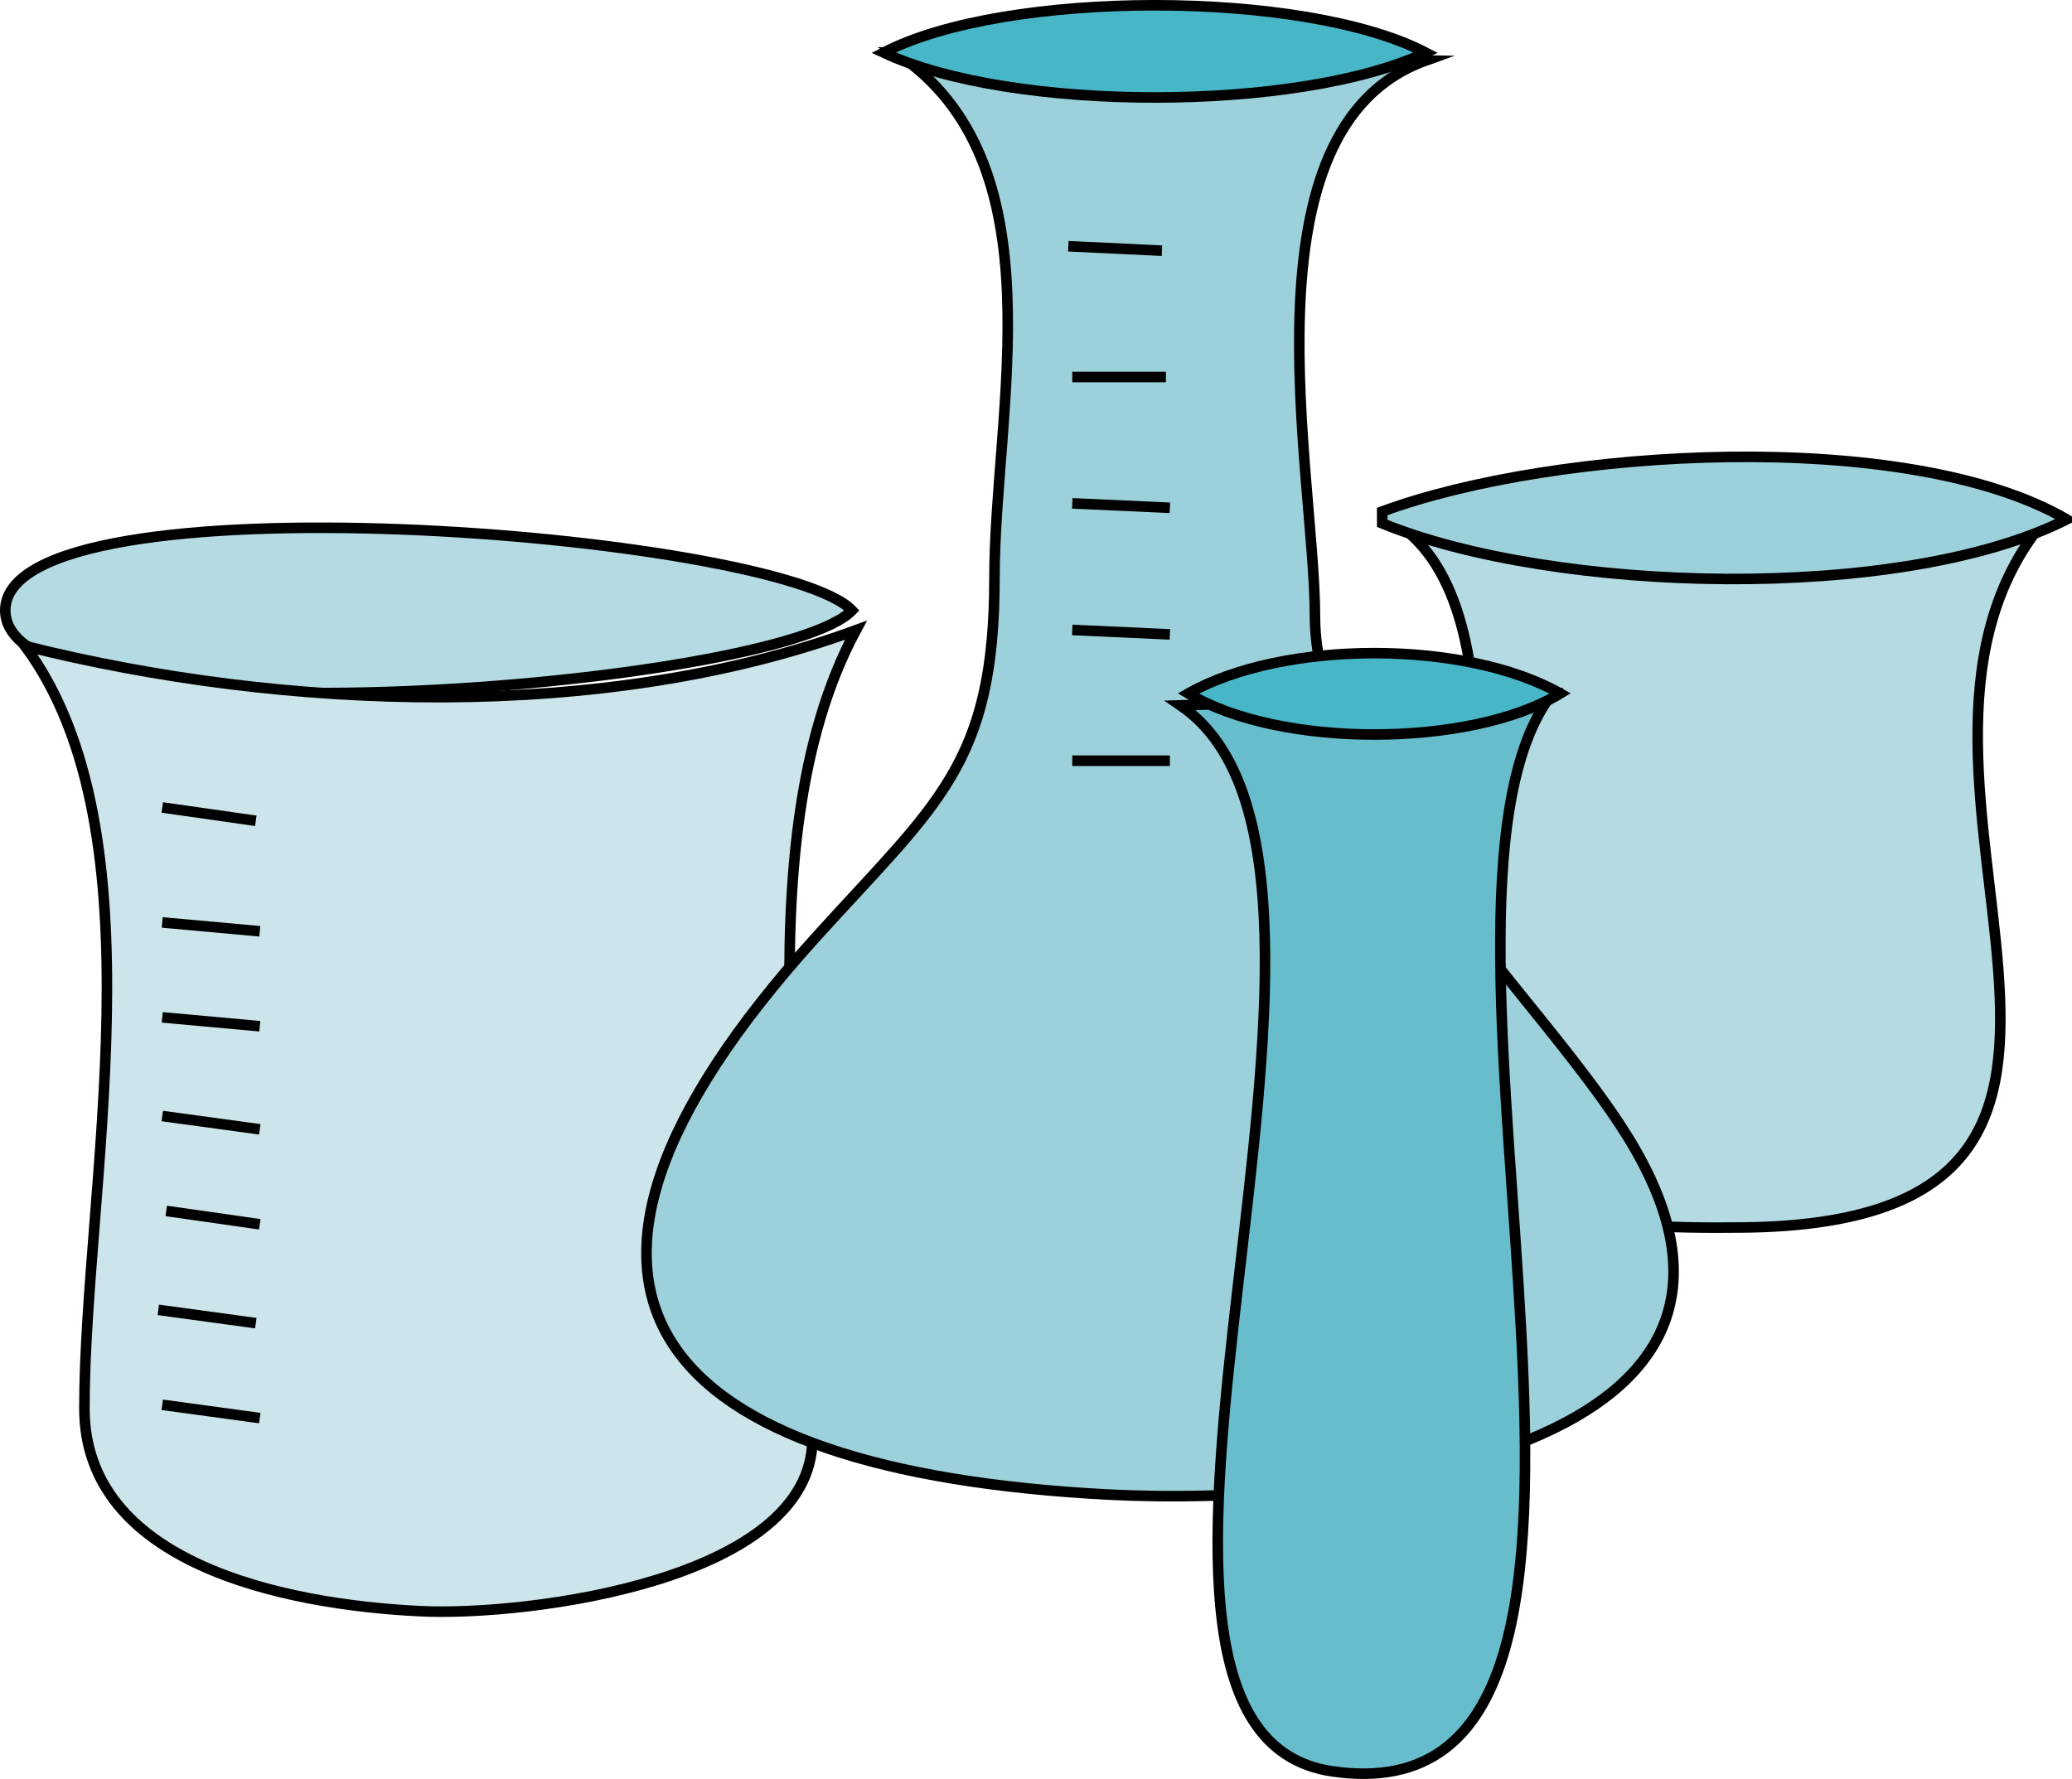 <svg xmlns="http://www.w3.org/2000/svg" xmlns:xlink="http://www.w3.org/1999/xlink" version="1.1" id="Layer_1" x="0px" y="0px" enable-background="new 0 0 822.05 841.89" xml:space="preserve" viewBox="213.87 251.66 392.75 337.29">
<path fill-rule="evenodd" clip-rule="evenodd" fill="#B4DAE2" stroke="#000000" stroke-width="2" stroke-linecap="square" stroke-miterlimit="10" d="  M479.621,351.642c23.675,17.653,10.5,77.655,10.5,103.041c0,28.822,27.185,29.964,54,29.707  c91.694-0.878,18.965-85.062,56.25-132.748C560.121,351.642,519.871,351.642,479.621,351.642z"/>
<path fill-rule="evenodd" clip-rule="evenodd" fill="#9CD0DA" stroke="#000000" stroke-width="2" stroke-linecap="square" stroke-miterlimit="10" d="  M605.621,350.142c-31.524,15.842-97.155,14.017-129.75,0.75c0-0.75,0-1.5,0-2.25C508.544,336.58,575.482,332.606,605.621,350.142z"/>
<path fill-rule="evenodd" clip-rule="evenodd" fill="#B4DAE2" stroke="#000000" stroke-width="2" stroke-linecap="square" stroke-miterlimit="10" d="  M375.369,367.392c-13.948,14.629-160.5,26.352-160.5,0S361.421,352.763,375.369,367.392z"/>
<path fill-rule="evenodd" clip-rule="evenodd" fill="#CCE5EA" stroke="#000000" stroke-width="2" stroke-linecap="square" stroke-miterlimit="10" d="  M218.619,374.142c26.26,35.513,11.25,103.144,11.25,144.553c0,29.227,37.445,37.185,63.75,38.445  c20.42,0.979,74.25-5.953,74.25-32.735c0-45.279-14.002-111.873,8.25-153.263C328.166,388.718,267.679,386.437,218.619,374.142z"/>
<path fill-rule="evenodd" clip-rule="evenodd" fill="#9CD0DA" stroke="#000000" stroke-width="2" stroke-linecap="square" stroke-miterlimit="10" d="  M383.619,261.642c31.419,20.777,18.75,67.689,18.75,99.637c0,35.334-10.88,42.693-33.806,68.028  c-61.797,68.294-29.693,101.241,55.183,105.708c46.35,2.439,135.529-8.247,98.625-67.875c-16.396-26.491-59.25-65.225-59.25-98.635  c0-27.038-14.627-92.55,21-105.363C450.62,262.634,417.12,262.135,383.619,261.642z"/>
<path fill-rule="evenodd" clip-rule="evenodd" fill="#47B6C6" stroke="#000000" stroke-width="2" stroke-linecap="square" stroke-miterlimit="10" d="  M484.121,261.642c-24.112,11.341-78.67,11.327-102.752,0C404.323,249.671,461.136,249.654,484.121,261.642z"/>
<path fill-rule="evenodd" clip-rule="evenodd" fill="#68BDCC" stroke="#000000" stroke-width="2" stroke-linecap="square" stroke-miterlimit="10" d="  M437.621,385.392c45.391,30.951-25.843,194.307,28.875,202.123c71.577,10.226,9.836-163.448,41.625-204.373  C484.621,383.892,461.121,384.642,437.621,385.392z"/>
<path fill-rule="evenodd" clip-rule="evenodd" fill="#47B6C6" stroke="#000000" stroke-width="2" stroke-linecap="square" stroke-miterlimit="10" d="  M509.621,383.142c-17.117,10.376-53.383,10.376-70.5,0C457.129,372.941,491.613,372.941,509.621,383.142z"/>
<line fill="none" stroke="#000000" stroke-width="2" stroke-linecap="square" stroke-miterlimit="10" x1="245.619" y1="404.892" x2="261.369" y2="407.142"/>
<line fill="none" stroke="#000000" stroke-width="2" stroke-linecap="square" stroke-miterlimit="10" x1="245.619" y1="426.64" x2="262.119" y2="428.14"/>
<line fill="none" stroke="#000000" stroke-width="2" stroke-linecap="square" stroke-miterlimit="10" x1="245.619" y1="444.64" x2="262.119" y2="446.14"/>
<line fill="none" stroke="#000000" stroke-width="2" stroke-linecap="square" stroke-miterlimit="10" x1="245.619" y1="463.39" x2="262.119" y2="465.64"/>
<line fill="none" stroke="#000000" stroke-width="2" stroke-linecap="square" stroke-miterlimit="10" x1="246.369" y1="481.39" x2="262.119" y2="483.64"/>
<line fill="none" stroke="#000000" stroke-width="2" stroke-linecap="square" stroke-miterlimit="10" x1="244.869" y1="500.14" x2="261.369" y2="502.39"/>
<line fill="none" stroke="#000000" stroke-width="2" stroke-linecap="square" stroke-miterlimit="10" x1="245.619" y1="518.14" x2="262.119" y2="520.39"/>
<line fill="none" stroke="#000000" stroke-width="2" stroke-linecap="square" stroke-miterlimit="10" x1="417.371" y1="298.392" x2="433.121" y2="299.142"/>
<line fill="none" stroke="#000000" stroke-width="2" stroke-linecap="square" stroke-miterlimit="10" x1="418.121" y1="323.142" x2="433.871" y2="323.142"/>
<line fill="none" stroke="#000000" stroke-width="2" stroke-linecap="square" stroke-miterlimit="10" x1="418.121" y1="347.142" x2="434.621" y2="347.892"/>
<line fill="none" stroke="#000000" stroke-width="2" stroke-linecap="square" stroke-miterlimit="10" x1="418.121" y1="371.142" x2="434.621" y2="371.892"/>
<line fill="none" stroke="#000000" stroke-width="2" stroke-linecap="square" stroke-miterlimit="10" x1="418.121" y1="395.892" x2="434.621" y2="395.892"/>
</svg>